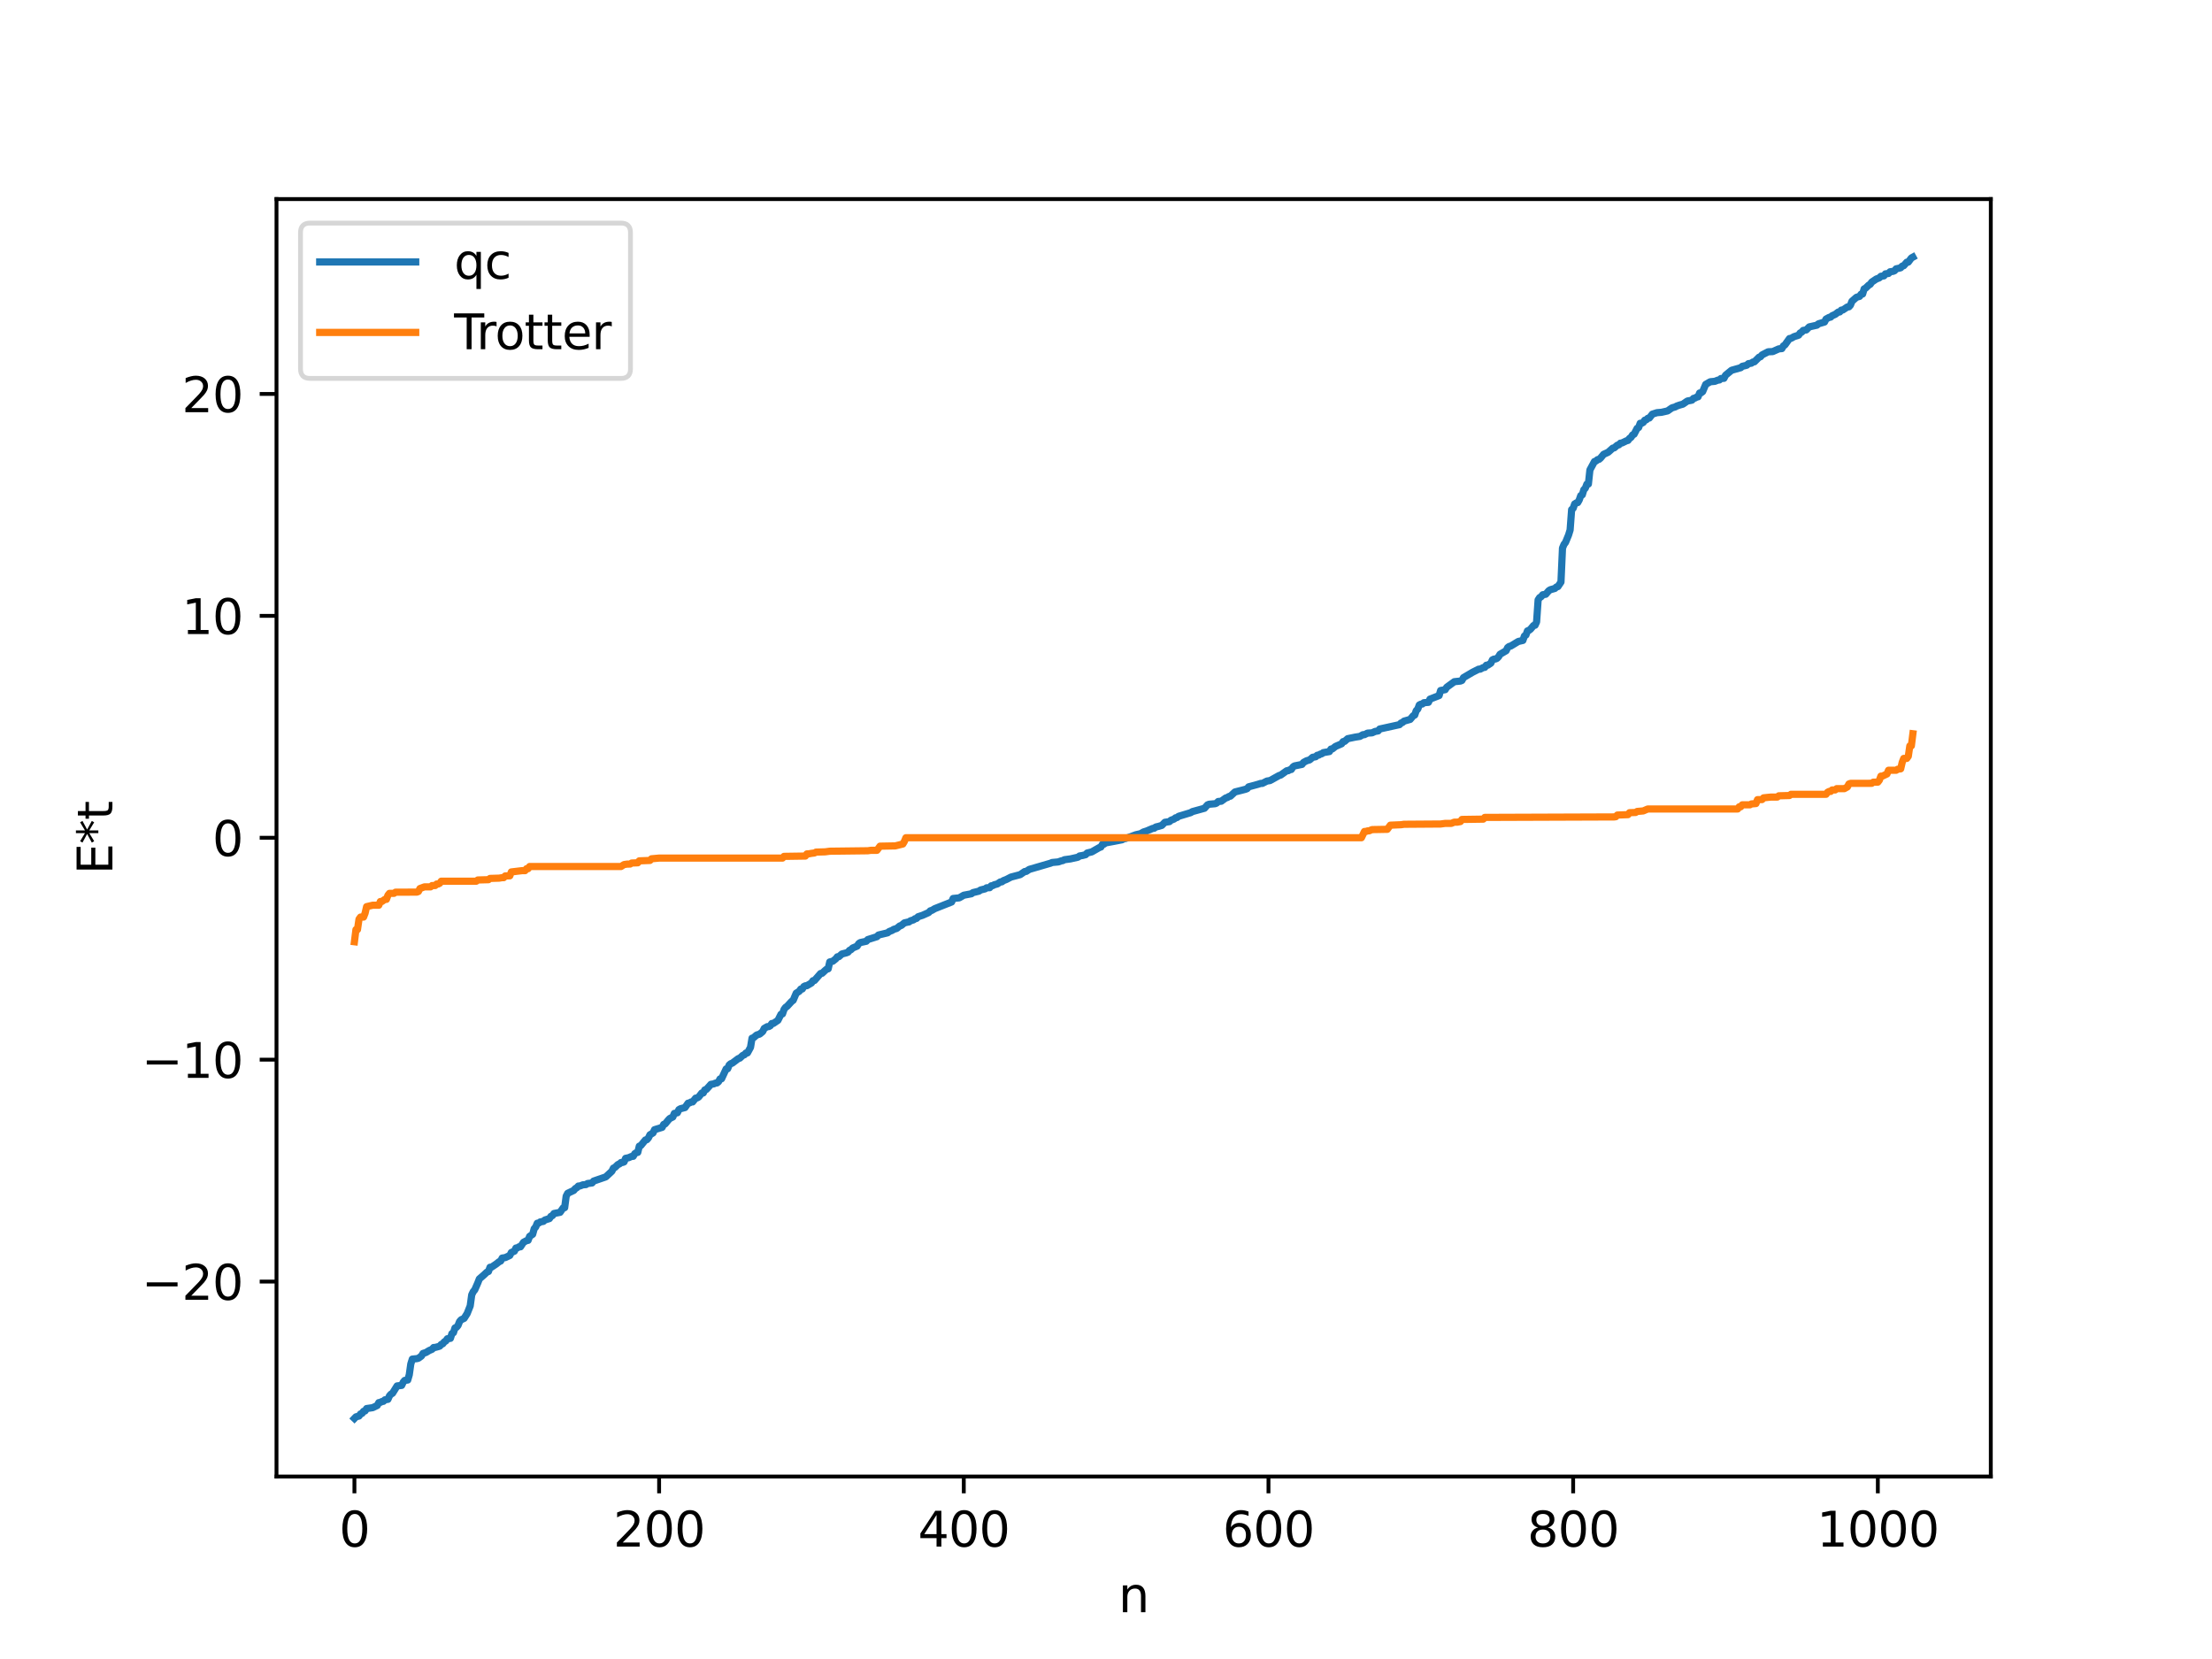 <?xml version="1.0" encoding="utf-8" standalone="no"?>
<!DOCTYPE svg PUBLIC "-//W3C//DTD SVG 1.1//EN"
  "http://www.w3.org/Graphics/SVG/1.1/DTD/svg11.dtd">
<svg xmlns:xlink="http://www.w3.org/1999/xlink" width="460.8pt" height="345.6pt" viewBox="0 0 460.8 345.6" xmlns="http://www.w3.org/2000/svg" version="1.1">
 <defs>
  <style type="text/css">*{stroke-linejoin: round; stroke-linecap: butt}</style>
 </defs>
 <g id="figure_1">
  <g id="patch_1">
   <path d="M 0 345.6 
L 460.8 345.6 
L 460.8 0 
L 0 0 
z
" style="fill: #ffffff"/>
  </g>
  <g id="axes_1">
   <g id="patch_2">
    <path d="M 57.6 307.584 
L 414.72 307.584 
L 414.72 41.472 
L 57.6 41.472 
z
" style="fill: #ffffff"/>
   </g>
   <g id="matplotlib.axis_1">
    <g id="xtick_1">
     <g id="line2d_1">
      <defs>
       <path id="m05a879888c" d="M 0 0 
L 0 3.5 
" style="stroke: #000000; stroke-width: 0.8"/>
      </defs>
      <g>
       <use xlink:href="#m05a879888c" x="73.833" y="307.584" style="stroke: #000000; stroke-width: 0.8"/>
      </g>
     </g>
     <g id="text_1">
      <!-- 0 -->
      <g transform="translate(70.651 322.182) scale(0.1 -0.1)">
       <defs>
        <path id="DejaVuSans-30" d="M 2034 4250 
Q 1547 4250 1301 3770 
Q 1056 3291 1056 2328 
Q 1056 1369 1301 889 
Q 1547 409 2034 409 
Q 2525 409 2770 889 
Q 3016 1369 3016 2328 
Q 3016 3291 2770 3770 
Q 2525 4250 2034 4250 
z
M 2034 4750 
Q 2819 4750 3233 4129 
Q 3647 3509 3647 2328 
Q 3647 1150 3233 529 
Q 2819 -91 2034 -91 
Q 1250 -91 836 529 
Q 422 1150 422 2328 
Q 422 3509 836 4129 
Q 1250 4750 2034 4750 
z
" transform="scale(0.016)"/>
       </defs>
       <use xlink:href="#DejaVuSans-30"/>
      </g>
     </g>
    </g>
    <g id="xtick_2">
     <g id="line2d_2">
      <g>
       <use xlink:href="#m05a879888c" x="137.304" y="307.584" style="stroke: #000000; stroke-width: 0.8"/>
      </g>
     </g>
     <g id="text_2">
      <!-- 200 -->
      <g transform="translate(127.76 322.182) scale(0.1 -0.1)">
       <defs>
        <path id="DejaVuSans-32" d="M 1228 531 
L 3431 531 
L 3431 0 
L 469 0 
L 469 531 
Q 828 903 1448 1529 
Q 2069 2156 2228 2338 
Q 2531 2678 2651 2914 
Q 2772 3150 2772 3378 
Q 2772 3750 2511 3984 
Q 2250 4219 1831 4219 
Q 1534 4219 1204 4116 
Q 875 4013 500 3803 
L 500 4441 
Q 881 4594 1212 4672 
Q 1544 4750 1819 4750 
Q 2544 4750 2975 4387 
Q 3406 4025 3406 3419 
Q 3406 3131 3298 2873 
Q 3191 2616 2906 2266 
Q 2828 2175 2409 1742 
Q 1991 1309 1228 531 
z
" transform="scale(0.016)"/>
       </defs>
       <use xlink:href="#DejaVuSans-32"/>
       <use xlink:href="#DejaVuSans-30" x="63.623"/>
       <use xlink:href="#DejaVuSans-30" x="127.246"/>
      </g>
     </g>
    </g>
    <g id="xtick_3">
     <g id="line2d_3">
      <g>
       <use xlink:href="#m05a879888c" x="200.775" y="307.584" style="stroke: #000000; stroke-width: 0.8"/>
      </g>
     </g>
     <g id="text_3">
      <!-- 400 -->
      <g transform="translate(191.231 322.182) scale(0.1 -0.1)">
       <defs>
        <path id="DejaVuSans-34" d="M 2419 4116 
L 825 1625 
L 2419 1625 
L 2419 4116 
z
M 2253 4666 
L 3047 4666 
L 3047 1625 
L 3713 1625 
L 3713 1100 
L 3047 1100 
L 3047 0 
L 2419 0 
L 2419 1100 
L 313 1100 
L 313 1709 
L 2253 4666 
z
" transform="scale(0.016)"/>
       </defs>
       <use xlink:href="#DejaVuSans-34"/>
       <use xlink:href="#DejaVuSans-30" x="63.623"/>
       <use xlink:href="#DejaVuSans-30" x="127.246"/>
      </g>
     </g>
    </g>
    <g id="xtick_4">
     <g id="line2d_4">
      <g>
       <use xlink:href="#m05a879888c" x="264.246" y="307.584" style="stroke: #000000; stroke-width: 0.8"/>
      </g>
     </g>
     <g id="text_4">
      <!-- 600 -->
      <g transform="translate(254.702 322.182) scale(0.1 -0.1)">
       <defs>
        <path id="DejaVuSans-36" d="M 2113 2584 
Q 1688 2584 1439 2293 
Q 1191 2003 1191 1497 
Q 1191 994 1439 701 
Q 1688 409 2113 409 
Q 2538 409 2786 701 
Q 3034 994 3034 1497 
Q 3034 2003 2786 2293 
Q 2538 2584 2113 2584 
z
M 3366 4563 
L 3366 3988 
Q 3128 4100 2886 4159 
Q 2644 4219 2406 4219 
Q 1781 4219 1451 3797 
Q 1122 3375 1075 2522 
Q 1259 2794 1537 2939 
Q 1816 3084 2150 3084 
Q 2853 3084 3261 2657 
Q 3669 2231 3669 1497 
Q 3669 778 3244 343 
Q 2819 -91 2113 -91 
Q 1303 -91 875 529 
Q 447 1150 447 2328 
Q 447 3434 972 4092 
Q 1497 4750 2381 4750 
Q 2619 4750 2861 4703 
Q 3103 4656 3366 4563 
z
" transform="scale(0.016)"/>
       </defs>
       <use xlink:href="#DejaVuSans-36"/>
       <use xlink:href="#DejaVuSans-30" x="63.623"/>
       <use xlink:href="#DejaVuSans-30" x="127.246"/>
      </g>
     </g>
    </g>
    <g id="xtick_5">
     <g id="line2d_5">
      <g>
       <use xlink:href="#m05a879888c" x="327.717" y="307.584" style="stroke: #000000; stroke-width: 0.8"/>
      </g>
     </g>
     <g id="text_5">
      <!-- 800 -->
      <g transform="translate(318.173 322.182) scale(0.1 -0.1)">
       <defs>
        <path id="DejaVuSans-38" d="M 2034 2216 
Q 1584 2216 1326 1975 
Q 1069 1734 1069 1313 
Q 1069 891 1326 650 
Q 1584 409 2034 409 
Q 2484 409 2743 651 
Q 3003 894 3003 1313 
Q 3003 1734 2745 1975 
Q 2488 2216 2034 2216 
z
M 1403 2484 
Q 997 2584 770 2862 
Q 544 3141 544 3541 
Q 544 4100 942 4425 
Q 1341 4750 2034 4750 
Q 2731 4750 3128 4425 
Q 3525 4100 3525 3541 
Q 3525 3141 3298 2862 
Q 3072 2584 2669 2484 
Q 3125 2378 3379 2068 
Q 3634 1759 3634 1313 
Q 3634 634 3220 271 
Q 2806 -91 2034 -91 
Q 1263 -91 848 271 
Q 434 634 434 1313 
Q 434 1759 690 2068 
Q 947 2378 1403 2484 
z
M 1172 3481 
Q 1172 3119 1398 2916 
Q 1625 2713 2034 2713 
Q 2441 2713 2670 2916 
Q 2900 3119 2900 3481 
Q 2900 3844 2670 4047 
Q 2441 4250 2034 4250 
Q 1625 4250 1398 4047 
Q 1172 3844 1172 3481 
z
" transform="scale(0.016)"/>
       </defs>
       <use xlink:href="#DejaVuSans-38"/>
       <use xlink:href="#DejaVuSans-30" x="63.623"/>
       <use xlink:href="#DejaVuSans-30" x="127.246"/>
      </g>
     </g>
    </g>
    <g id="xtick_6">
     <g id="line2d_6">
      <g>
       <use xlink:href="#m05a879888c" x="391.188" y="307.584" style="stroke: #000000; stroke-width: 0.8"/>
      </g>
     </g>
     <g id="text_6">
      <!-- 1000 -->
      <g transform="translate(378.463 322.182) scale(0.1 -0.1)">
       <defs>
        <path id="DejaVuSans-31" d="M 794 531 
L 1825 531 
L 1825 4091 
L 703 3866 
L 703 4441 
L 1819 4666 
L 2450 4666 
L 2450 531 
L 3481 531 
L 3481 0 
L 794 0 
L 794 531 
z
" transform="scale(0.016)"/>
       </defs>
       <use xlink:href="#DejaVuSans-31"/>
       <use xlink:href="#DejaVuSans-30" x="63.623"/>
       <use xlink:href="#DejaVuSans-30" x="127.246"/>
       <use xlink:href="#DejaVuSans-30" x="190.869"/>
      </g>
     </g>
    </g>
    <g id="text_7">
     <!-- n -->
     <g transform="translate(232.991 335.861) scale(0.1 -0.1)">
      <defs>
       <path id="DejaVuSans-6e" d="M 3513 2113 
L 3513 0 
L 2938 0 
L 2938 2094 
Q 2938 2591 2744 2837 
Q 2550 3084 2163 3084 
Q 1697 3084 1428 2787 
Q 1159 2491 1159 1978 
L 1159 0 
L 581 0 
L 581 3500 
L 1159 3500 
L 1159 2956 
Q 1366 3272 1645 3428 
Q 1925 3584 2291 3584 
Q 2894 3584 3203 3211 
Q 3513 2838 3513 2113 
z
" transform="scale(0.016)"/>
      </defs>
      <use xlink:href="#DejaVuSans-6e"/>
     </g>
    </g>
   </g>
   <g id="matplotlib.axis_2">
    <g id="ytick_1">
     <g id="line2d_7">
      <defs>
       <path id="m44a93cdb69" d="M 0 0 
L -3.5 0 
" style="stroke: #000000; stroke-width: 0.8"/>
      </defs>
      <g>
       <use xlink:href="#m44a93cdb69" x="57.6" y="266.972" style="stroke: #000000; stroke-width: 0.8"/>
      </g>
     </g>
     <g id="text_8">
      <!-- −20 -->
      <g transform="translate(29.495 270.771) scale(0.1 -0.1)">
       <defs>
        <path id="DejaVuSans-2212" d="M 678 2272 
L 4684 2272 
L 4684 1741 
L 678 1741 
L 678 2272 
z
" transform="scale(0.016)"/>
       </defs>
       <use xlink:href="#DejaVuSans-2212"/>
       <use xlink:href="#DejaVuSans-32" x="83.789"/>
       <use xlink:href="#DejaVuSans-30" x="147.412"/>
      </g>
     </g>
    </g>
    <g id="ytick_2">
     <g id="line2d_8">
      <g>
       <use xlink:href="#m44a93cdb69" x="57.6" y="220.745" style="stroke: #000000; stroke-width: 0.8"/>
      </g>
     </g>
     <g id="text_9">
      <!-- −10 -->
      <g transform="translate(29.495 224.544) scale(0.1 -0.1)">
       <use xlink:href="#DejaVuSans-2212"/>
       <use xlink:href="#DejaVuSans-31" x="83.789"/>
       <use xlink:href="#DejaVuSans-30" x="147.412"/>
      </g>
     </g>
    </g>
    <g id="ytick_3">
     <g id="line2d_9">
      <g>
       <use xlink:href="#m44a93cdb69" x="57.6" y="174.518" style="stroke: #000000; stroke-width: 0.8"/>
      </g>
     </g>
     <g id="text_10">
      <!-- 0 -->
      <g transform="translate(44.237 178.317) scale(0.1 -0.1)">
       <use xlink:href="#DejaVuSans-30"/>
      </g>
     </g>
    </g>
    <g id="ytick_4">
     <g id="line2d_10">
      <g>
       <use xlink:href="#m44a93cdb69" x="57.6" y="128.291" style="stroke: #000000; stroke-width: 0.8"/>
      </g>
     </g>
     <g id="text_11">
      <!-- 10 -->
      <g transform="translate(37.875 132.09) scale(0.1 -0.1)">
       <use xlink:href="#DejaVuSans-31"/>
       <use xlink:href="#DejaVuSans-30" x="63.623"/>
      </g>
     </g>
    </g>
    <g id="ytick_5">
     <g id="line2d_11">
      <g>
       <use xlink:href="#m44a93cdb69" x="57.6" y="82.063" style="stroke: #000000; stroke-width: 0.8"/>
      </g>
     </g>
     <g id="text_12">
      <!-- 20 -->
      <g transform="translate(37.875 85.863) scale(0.1 -0.1)">
       <use xlink:href="#DejaVuSans-32"/>
       <use xlink:href="#DejaVuSans-30" x="63.623"/>
      </g>
     </g>
    </g>
    <g id="text_13">
     <!-- E*t -->
     <g transform="translate(23.416 182.148) rotate(-90) scale(0.1 -0.1)">
      <defs>
       <path id="DejaVuSans-45" d="M 628 4666 
L 3578 4666 
L 3578 4134 
L 1259 4134 
L 1259 2753 
L 3481 2753 
L 3481 2222 
L 1259 2222 
L 1259 531 
L 3634 531 
L 3634 0 
L 628 0 
L 628 4666 
z
" transform="scale(0.016)"/>
       <path id="DejaVuSans-2a" d="M 3009 3897 
L 1888 3291 
L 3009 2681 
L 2828 2375 
L 1778 3009 
L 1778 1831 
L 1422 1831 
L 1422 3009 
L 372 2375 
L 191 2681 
L 1313 3291 
L 191 3897 
L 372 4206 
L 1422 3572 
L 1422 4750 
L 1778 4750 
L 1778 3572 
L 2828 4206 
L 3009 3897 
z
" transform="scale(0.016)"/>
       <path id="DejaVuSans-74" d="M 1172 4494 
L 1172 3500 
L 2356 3500 
L 2356 3053 
L 1172 3053 
L 1172 1153 
Q 1172 725 1289 603 
Q 1406 481 1766 481 
L 2356 481 
L 2356 0 
L 1766 0 
Q 1100 0 847 248 
Q 594 497 594 1153 
L 594 3053 
L 172 3053 
L 172 3500 
L 594 3500 
L 594 4494 
L 1172 4494 
z
" transform="scale(0.016)"/>
      </defs>
      <use xlink:href="#DejaVuSans-45"/>
      <use xlink:href="#DejaVuSans-2a" x="63.184"/>
      <use xlink:href="#DejaVuSans-74" x="113.184"/>
     </g>
    </g>
   </g>
   <g id="line2d_12">
    <path d="M 73.833 295.488 
L 74.15 295.158 
L 74.785 294.992 
L 75.102 294.553 
L 75.42 294.433 
L 75.737 293.995 
L 76.054 293.924 
L 76.372 293.428 
L 77.641 293.242 
L 78.593 292.783 
L 78.91 292.192 
L 79.228 292.148 
L 79.545 291.968 
L 79.862 291.924 
L 80.18 291.608 
L 80.815 291.507 
L 81.132 290.784 
L 81.449 290.428 
L 81.767 290.244 
L 82.719 288.715 
L 83.671 288.604 
L 83.988 287.949 
L 84.305 287.569 
L 84.94 287.483 
L 85.258 286.389 
L 85.575 284.143 
L 85.892 283.126 
L 86.844 283.027 
L 87.162 282.946 
L 87.796 282.485 
L 88.114 281.946 
L 88.748 281.744 
L 89.383 281.352 
L 90.018 281.075 
L 90.335 280.706 
L 90.653 280.697 
L 91.287 280.527 
L 91.605 280.42 
L 91.922 280.065 
L 92.239 279.935 
L 92.557 279.526 
L 92.874 279.347 
L 93.191 278.885 
L 93.826 278.804 
L 94.143 277.815 
L 94.461 277.624 
L 94.778 276.635 
L 95.096 276.495 
L 95.413 276.119 
L 95.73 275.315 
L 96.048 274.939 
L 96.682 274.641 
L 97.317 273.642 
L 97.952 272.043 
L 98.269 269.731 
L 98.586 269.076 
L 98.904 268.695 
L 99.539 267.241 
L 99.856 266.42 
L 100.808 265.594 
L 101.443 264.993 
L 101.76 264.876 
L 102.077 263.995 
L 102.395 263.973 
L 103.347 263.332 
L 103.981 262.834 
L 104.299 262.698 
L 104.616 262.077 
L 105.251 261.983 
L 106.203 261.535 
L 106.52 260.914 
L 107.155 260.648 
L 107.472 259.991 
L 107.79 259.949 
L 108.107 259.734 
L 108.424 259.734 
L 109.059 258.787 
L 109.694 258.446 
L 110.011 258.391 
L 110.329 257.557 
L 110.963 257.125 
L 111.281 255.962 
L 111.598 255.602 
L 111.915 254.825 
L 112.233 254.786 
L 112.55 254.548 
L 113.185 254.439 
L 113.502 254.15 
L 114.454 253.853 
L 114.772 253.381 
L 115.089 253.231 
L 115.406 252.794 
L 116.676 252.551 
L 117.31 251.631 
L 117.628 251.586 
L 117.945 249.183 
L 118.262 248.585 
L 119.532 247.981 
L 119.849 247.59 
L 120.167 247.422 
L 120.484 247.074 
L 120.801 247.062 
L 121.436 246.818 
L 122.071 246.77 
L 122.388 246.552 
L 123.34 246.432 
L 123.658 246.042 
L 124.61 245.713 
L 126.196 245.168 
L 127.466 243.988 
L 127.783 243.342 
L 128.1 243.204 
L 128.735 242.585 
L 129.053 242.466 
L 129.37 242.171 
L 129.687 242.168 
L 130.005 242.045 
L 130.322 241.303 
L 130.957 241.173 
L 131.591 240.897 
L 131.909 240.882 
L 132.226 240.338 
L 132.543 240.124 
L 132.861 240.062 
L 133.178 238.762 
L 133.496 238.638 
L 134.448 237.475 
L 134.765 237.413 
L 135.082 237.039 
L 135.4 236.395 
L 136.034 236.011 
L 136.352 235.333 
L 137.939 234.848 
L 138.256 234.234 
L 138.573 234.119 
L 139.208 233.343 
L 139.525 233.006 
L 140.16 232.689 
L 140.477 231.945 
L 141.112 231.811 
L 141.429 231.157 
L 141.747 230.97 
L 142.699 230.726 
L 143.334 229.815 
L 143.651 229.756 
L 143.968 229.563 
L 144.286 229.553 
L 144.92 228.76 
L 145.238 228.718 
L 145.555 228.516 
L 146.19 227.7 
L 146.507 227.681 
L 146.824 227.046 
L 147.142 226.946 
L 147.777 226.251 
L 148.094 225.89 
L 148.729 225.783 
L 149.046 225.622 
L 149.363 225.597 
L 149.681 225.345 
L 149.998 224.756 
L 150.315 224.727 
L 151.267 222.676 
L 151.585 222.643 
L 151.902 221.862 
L 152.22 221.588 
L 152.537 221.48 
L 153.806 220.523 
L 154.124 220.425 
L 154.758 219.835 
L 155.076 219.728 
L 155.393 219.36 
L 155.71 219.342 
L 156.345 218.179 
L 156.662 216.274 
L 156.98 216.175 
L 157.615 215.619 
L 158.249 215.418 
L 158.884 214.892 
L 159.201 214.237 
L 159.836 213.871 
L 160.153 213.854 
L 160.471 213.675 
L 160.788 213.212 
L 161.105 213.199 
L 162.058 212.558 
L 162.692 211.297 
L 163.01 211.215 
L 163.327 210.284 
L 163.644 209.856 
L 163.962 209.643 
L 164.914 208.612 
L 165.231 208.383 
L 165.866 206.901 
L 166.5 206.5 
L 166.818 206.04 
L 167.135 206.026 
L 167.453 205.518 
L 167.77 205.355 
L 168.087 205.337 
L 169.039 204.776 
L 169.357 204.3 
L 169.674 204.252 
L 170.943 202.801 
L 171.261 202.752 
L 171.896 202.158 
L 172.213 201.892 
L 172.53 201.82 
L 172.848 200.388 
L 173.482 200.243 
L 174.117 199.734 
L 174.434 199.32 
L 174.752 199.292 
L 175.386 198.73 
L 176.339 198.487 
L 176.656 198.358 
L 176.973 197.972 
L 177.291 197.832 
L 177.608 197.494 
L 178.56 197.097 
L 178.877 196.588 
L 179.195 196.357 
L 180.464 196.081 
L 180.781 195.728 
L 181.416 195.529 
L 182.686 195.128 
L 183.003 194.782 
L 184.907 194.323 
L 185.224 194.062 
L 185.859 193.81 
L 186.177 193.603 
L 186.811 193.407 
L 187.446 192.882 
L 187.763 192.788 
L 188.398 192.255 
L 189.033 192.108 
L 189.35 192.058 
L 189.667 191.821 
L 190.302 191.626 
L 190.62 191.383 
L 190.937 191.319 
L 191.254 190.975 
L 192.206 190.663 
L 193.476 190.094 
L 193.793 189.742 
L 194.11 189.653 
L 194.745 189.284 
L 198.236 187.902 
L 198.553 187.17 
L 199.823 187.043 
L 200.775 186.488 
L 201.41 186.37 
L 202.362 186.189 
L 202.679 185.946 
L 203.948 185.642 
L 204.266 185.399 
L 205.218 185.169 
L 205.535 184.942 
L 206.17 184.922 
L 206.487 184.535 
L 206.805 184.495 
L 207.122 184.315 
L 207.757 184.146 
L 208.391 183.72 
L 208.709 183.699 
L 209.026 183.455 
L 209.661 183.205 
L 210.613 182.709 
L 212.517 182.207 
L 213.469 181.556 
L 213.786 181.527 
L 214.421 181.11 
L 218.864 179.815 
L 219.181 179.673 
L 220.451 179.554 
L 221.086 179.329 
L 221.403 179.283 
L 221.72 179.095 
L 222.99 178.925 
L 224.577 178.566 
L 224.894 178.316 
L 225.529 178.209 
L 226.163 178.042 
L 226.481 177.695 
L 227.115 177.541 
L 227.433 177.466 
L 229.02 176.557 
L 229.337 176.45 
L 229.654 175.886 
L 229.972 175.857 
L 230.289 175.599 
L 232.193 175.245 
L 233.78 174.936 
L 234.097 174.704 
L 234.415 174.701 
L 236.636 173.887 
L 237.588 173.674 
L 238.223 173.312 
L 238.858 173.111 
L 240.127 172.573 
L 240.444 172.538 
L 240.762 172.284 
L 241.396 172.134 
L 242.031 171.941 
L 242.666 171.299 
L 243.618 171.16 
L 243.935 170.865 
L 244.57 170.631 
L 244.887 170.369 
L 245.205 170.307 
L 245.522 170.052 
L 248.061 169.284 
L 248.378 169.077 
L 250.917 168.375 
L 251.552 167.667 
L 251.869 167.54 
L 253.139 167.426 
L 253.456 167.289 
L 253.773 166.968 
L 254.408 166.909 
L 255.36 166.22 
L 255.677 166.148 
L 255.995 165.921 
L 256.312 165.857 
L 257.264 164.979 
L 258.534 164.662 
L 259.486 164.413 
L 259.803 164.285 
L 260.12 163.91 
L 262.024 163.393 
L 262.659 163.192 
L 262.977 163.19 
L 263.929 162.707 
L 264.563 162.608 
L 266.467 161.553 
L 266.785 161.466 
L 268.054 160.562 
L 268.372 160.549 
L 268.689 160.346 
L 269.006 160.297 
L 269.324 159.796 
L 269.641 159.562 
L 271.228 159.24 
L 271.545 158.826 
L 272.18 158.486 
L 272.815 158.304 
L 273.449 157.759 
L 274.084 157.645 
L 274.401 157.336 
L 274.719 157.303 
L 275.036 157.098 
L 275.353 157.026 
L 275.671 156.784 
L 276.94 156.566 
L 277.258 156.045 
L 277.575 156.001 
L 278.21 155.494 
L 279.479 154.946 
L 279.796 154.489 
L 280.114 154.441 
L 280.748 153.881 
L 282.335 153.553 
L 283.287 153.407 
L 283.922 153.049 
L 284.239 153.046 
L 284.874 152.725 
L 285.826 152.663 
L 286.461 152.371 
L 287.096 152.263 
L 287.413 151.866 
L 291.539 150.958 
L 291.856 150.62 
L 292.173 150.505 
L 292.491 150.222 
L 293.76 149.866 
L 294.395 149.106 
L 294.712 148.963 
L 295.029 148.04 
L 295.347 147.713 
L 295.664 146.86 
L 295.981 146.696 
L 296.299 146.659 
L 296.616 146.386 
L 297.568 146.31 
L 297.886 145.642 
L 299.79 144.901 
L 300.107 143.845 
L 301.059 143.67 
L 301.377 143.165 
L 302.963 142.01 
L 304.233 141.877 
L 304.55 141.746 
L 304.867 141.16 
L 306.772 140.039 
L 308.041 139.398 
L 308.358 139.395 
L 308.993 139.06 
L 309.31 139.024 
L 309.628 138.577 
L 309.945 138.563 
L 310.58 138.135 
L 310.897 137.464 
L 311.215 137.3 
L 311.532 137.283 
L 311.849 137.149 
L 312.167 136.822 
L 312.484 136.301 
L 313.753 135.559 
L 314.071 134.909 
L 314.388 134.665 
L 314.705 134.592 
L 316.292 133.631 
L 317.244 133.411 
L 317.562 132.494 
L 317.879 132.294 
L 318.196 131.427 
L 318.514 131.313 
L 318.831 131.069 
L 319.466 130.311 
L 319.783 130.246 
L 320.1 129.555 
L 320.418 124.976 
L 320.735 124.488 
L 321.053 124.307 
L 321.37 123.901 
L 322.005 123.796 
L 322.639 123.059 
L 322.957 122.854 
L 323.909 122.583 
L 324.226 122.287 
L 324.543 122.197 
L 325.178 121.251 
L 325.496 114.168 
L 325.813 113.411 
L 326.13 112.988 
L 326.765 111.439 
L 327.082 110.403 
L 327.4 106.159 
L 327.717 105.882 
L 328.034 104.979 
L 328.352 104.774 
L 328.669 104.702 
L 328.986 104.137 
L 329.304 103.229 
L 329.621 103.083 
L 329.939 102.017 
L 330.256 101.69 
L 330.573 100.85 
L 330.891 100.835 
L 331.208 97.892 
L 332.16 96.14 
L 332.477 96.04 
L 332.795 95.753 
L 333.112 95.685 
L 333.429 95.413 
L 334.064 94.643 
L 334.699 94.359 
L 335.016 94.207 
L 335.968 93.358 
L 336.286 93.293 
L 336.92 92.74 
L 337.238 92.669 
L 337.555 92.322 
L 337.872 92.288 
L 338.824 91.828 
L 339.142 91.747 
L 339.459 91.318 
L 339.777 91.111 
L 340.094 90.601 
L 340.411 90.456 
L 341.046 89.228 
L 341.363 89.058 
L 341.681 88.176 
L 341.998 88.173 
L 342.315 87.995 
L 342.633 87.534 
L 342.95 87.448 
L 343.267 87.141 
L 343.585 87.083 
L 344.22 86.273 
L 345.172 85.969 
L 346.124 85.89 
L 347.393 85.599 
L 348.028 85.155 
L 348.345 84.948 
L 348.98 84.772 
L 349.297 84.587 
L 349.932 84.37 
L 350.567 84.193 
L 351.519 83.538 
L 352.153 83.424 
L 352.471 83.352 
L 352.788 82.988 
L 353.105 82.929 
L 353.423 82.725 
L 353.74 82.661 
L 354.058 81.868 
L 354.375 81.825 
L 354.692 81.579 
L 355.327 80.079 
L 356.279 79.527 
L 357.231 79.437 
L 357.866 79.188 
L 358.183 79.152 
L 358.5 78.853 
L 359.135 78.811 
L 359.453 78.173 
L 360.722 77.134 
L 362.626 76.599 
L 362.943 76.312 
L 363.578 76.163 
L 363.896 76.073 
L 364.213 75.766 
L 364.848 75.657 
L 365.165 75.419 
L 365.482 75.367 
L 366.434 74.421 
L 366.752 74.313 
L 367.069 73.937 
L 368.339 73.282 
L 369.291 73.242 
L 370.56 72.674 
L 371.195 72.616 
L 371.512 72.064 
L 371.829 71.859 
L 372.781 70.526 
L 373.099 70.49 
L 373.734 70.131 
L 374.686 69.819 
L 375.003 69.358 
L 375.32 69.205 
L 375.638 68.832 
L 376.272 68.731 
L 376.907 68.095 
L 378.494 67.739 
L 378.811 67.459 
L 380.081 67.084 
L 380.398 66.468 
L 381.033 66.121 
L 381.35 66.065 
L 381.667 65.77 
L 382.302 65.493 
L 382.937 65.01 
L 383.254 64.986 
L 383.572 64.607 
L 383.889 64.574 
L 384.841 63.945 
L 385.158 63.919 
L 385.476 63.572 
L 385.793 62.765 
L 386.428 62.203 
L 386.745 61.925 
L 387.38 61.743 
L 387.697 61.283 
L 388.015 61.251 
L 388.332 60.183 
L 388.649 60.02 
L 389.284 59.406 
L 389.601 59.224 
L 389.919 58.764 
L 390.871 58.124 
L 391.505 57.881 
L 391.823 57.556 
L 392.458 57.469 
L 392.775 57.048 
L 393.41 56.97 
L 393.727 56.619 
L 394.362 56.525 
L 394.679 56.393 
L 394.996 56.002 
L 395.631 55.87 
L 395.948 55.777 
L 396.266 55.439 
L 396.583 55.347 
L 397.218 54.623 
L 397.535 54.597 
L 398.17 53.743 
L 398.487 53.568 
L 398.487 53.568 
" clip-path="url(#p4f5271de55)" style="fill: none; stroke: #1f77b4; stroke-width: 1.5; stroke-linecap: square"/>
   </g>
   <g id="line2d_13">
    <path d="M 73.833 196.182 
L 74.15 193.654 
L 74.467 193.654 
L 74.785 191.493 
L 75.102 191.044 
L 75.737 191.044 
L 76.054 190.235 
L 76.372 188.871 
L 77.641 188.576 
L 78.91 188.576 
L 79.228 187.806 
L 79.545 187.806 
L 80.18 187.355 
L 80.497 187.355 
L 80.815 186.503 
L 81.132 186.102 
L 82.084 186.095 
L 82.401 185.858 
L 86.844 185.845 
L 87.162 185.715 
L 87.479 185.098 
L 88.431 184.748 
L 89.7 184.748 
L 90.018 184.475 
L 90.653 184.475 
L 90.97 184.158 
L 91.287 184.158 
L 91.605 183.993 
L 91.922 183.568 
L 99.221 183.568 
L 99.539 183.315 
L 101.76 183.255 
L 102.077 182.993 
L 103.981 182.934 
L 104.616 182.831 
L 104.934 182.831 
L 105.251 182.471 
L 106.203 182.453 
L 106.52 181.641 
L 108.742 181.374 
L 109.377 181.374 
L 109.694 180.964 
L 110.011 180.964 
L 110.329 180.51 
L 129.37 180.51 
L 130.005 180.104 
L 130.639 180.011 
L 131.274 179.995 
L 131.591 179.784 
L 132.861 179.736 
L 133.178 179.331 
L 135.4 179.246 
L 135.717 178.9 
L 137.304 178.755 
L 163.01 178.755 
L 163.327 178.396 
L 167.77 178.331 
L 168.087 177.886 
L 168.405 177.886 
L 169.039 177.768 
L 169.674 177.691 
L 169.991 177.508 
L 171.896 177.452 
L 172.848 177.324 
L 180.781 177.229 
L 181.416 177.137 
L 182.686 177.137 
L 183.32 176.273 
L 186.494 176.215 
L 188.081 175.821 
L 188.398 175.284 
L 188.715 174.518 
L 283.605 174.518 
L 284.239 173.215 
L 284.557 173.215 
L 284.874 173.086 
L 285.191 173.086 
L 285.826 172.82 
L 289 172.763 
L 289.634 171.899 
L 291.856 171.806 
L 292.491 171.712 
L 300.107 171.657 
L 301.059 171.528 
L 302.329 171.528 
L 302.963 171.268 
L 303.598 171.268 
L 304.233 171.149 
L 304.55 170.705 
L 308.993 170.639 
L 309.31 170.28 
L 336.286 170.182 
L 336.603 170.136 
L 336.92 169.79 
L 339.142 169.705 
L 339.459 169.299 
L 340.729 169.251 
L 341.046 169.04 
L 342.315 168.931 
L 343.267 168.525 
L 361.991 168.525 
L 362.309 168.072 
L 362.626 168.072 
L 362.943 167.661 
L 364.53 167.661 
L 364.848 167.474 
L 365.8 167.394 
L 366.117 166.582 
L 367.069 166.564 
L 367.386 166.204 
L 368.339 166.102 
L 368.973 166.043 
L 370.243 166.043 
L 370.56 165.78 
L 372.781 165.721 
L 373.099 165.467 
L 380.398 165.467 
L 380.715 165.043 
L 381.033 164.877 
L 381.35 164.877 
L 381.667 164.56 
L 382.302 164.56 
L 382.62 164.288 
L 384.206 164.288 
L 384.841 163.938 
L 385.158 163.321 
L 385.476 163.191 
L 389.919 163.177 
L 390.236 162.94 
L 391.188 162.933 
L 391.505 162.532 
L 391.823 161.681 
L 392.14 161.681 
L 393.092 161.23 
L 393.41 160.46 
L 394.996 160.46 
L 395.314 160.249 
L 395.948 160.165 
L 396.266 158.8 
L 396.583 157.992 
L 397.218 157.992 
L 397.535 157.543 
L 397.853 155.382 
L 398.17 155.382 
L 398.487 152.854 
L 398.487 152.854 
" clip-path="url(#p4f5271de55)" style="fill: none; stroke: #ff7f0e; stroke-width: 1.5; stroke-linecap: square"/>
   </g>
   <g id="patch_3">
    <path d="M 57.6 307.584 
L 57.6 41.472 
" style="fill: none; stroke: #000000; stroke-width: 0.8; stroke-linejoin: miter; stroke-linecap: square"/>
   </g>
   <g id="patch_4">
    <path d="M 414.72 307.584 
L 414.72 41.472 
" style="fill: none; stroke: #000000; stroke-width: 0.8; stroke-linejoin: miter; stroke-linecap: square"/>
   </g>
   <g id="patch_5">
    <path d="M 57.6 307.584 
L 414.72 307.584 
" style="fill: none; stroke: #000000; stroke-width: 0.8; stroke-linejoin: miter; stroke-linecap: square"/>
   </g>
   <g id="patch_6">
    <path d="M 57.6 41.472 
L 414.72 41.472 
" style="fill: none; stroke: #000000; stroke-width: 0.8; stroke-linejoin: miter; stroke-linecap: square"/>
   </g>
   <g id="legend_1">
    <g id="patch_7">
     <path d="M 64.6 78.828 
L 129.342 78.828 
Q 131.342 78.828 131.342 76.828 
L 131.342 48.472 
Q 131.342 46.472 129.342 46.472 
L 64.6 46.472 
Q 62.6 46.472 62.6 48.472 
L 62.6 76.828 
Q 62.6 78.828 64.6 78.828 
z
" style="fill: #ffffff; opacity: 0.8; stroke: #cccccc; stroke-linejoin: miter"/>
    </g>
    <g id="line2d_14">
     <path d="M 66.6 54.57 
L 76.6 54.57 
L 86.6 54.57 
" style="fill: none; stroke: #1f77b4; stroke-width: 1.5; stroke-linecap: square"/>
    </g>
    <g id="text_14">
     <!-- qc -->
     <g transform="translate(94.6 58.07) scale(0.1 -0.1)">
      <defs>
       <path id="DejaVuSans-71" d="M 947 1747 
Q 947 1113 1208 752 
Q 1469 391 1925 391 
Q 2381 391 2643 752 
Q 2906 1113 2906 1747 
Q 2906 2381 2643 2742 
Q 2381 3103 1925 3103 
Q 1469 3103 1208 2742 
Q 947 2381 947 1747 
z
M 2906 525 
Q 2725 213 2448 61 
Q 2172 -91 1784 -91 
Q 1150 -91 751 415 
Q 353 922 353 1747 
Q 353 2572 751 3078 
Q 1150 3584 1784 3584 
Q 2172 3584 2448 3432 
Q 2725 3281 2906 2969 
L 2906 3500 
L 3481 3500 
L 3481 -1331 
L 2906 -1331 
L 2906 525 
z
" transform="scale(0.016)"/>
       <path id="DejaVuSans-63" d="M 3122 3366 
L 3122 2828 
Q 2878 2963 2633 3030 
Q 2388 3097 2138 3097 
Q 1578 3097 1268 2742 
Q 959 2388 959 1747 
Q 959 1106 1268 751 
Q 1578 397 2138 397 
Q 2388 397 2633 464 
Q 2878 531 3122 666 
L 3122 134 
Q 2881 22 2623 -34 
Q 2366 -91 2075 -91 
Q 1284 -91 818 406 
Q 353 903 353 1747 
Q 353 2603 823 3093 
Q 1294 3584 2113 3584 
Q 2378 3584 2631 3529 
Q 2884 3475 3122 3366 
z
" transform="scale(0.016)"/>
      </defs>
      <use xlink:href="#DejaVuSans-71"/>
      <use xlink:href="#DejaVuSans-63" x="63.477"/>
     </g>
    </g>
    <g id="line2d_15">
     <path d="M 66.6 69.249 
L 76.6 69.249 
L 86.6 69.249 
" style="fill: none; stroke: #ff7f0e; stroke-width: 1.5; stroke-linecap: square"/>
    </g>
    <g id="text_15">
     <!-- Trotter -->
     <g transform="translate(94.6 72.749) scale(0.1 -0.1)">
      <defs>
       <path id="DejaVuSans-54" d="M -19 4666 
L 3928 4666 
L 3928 4134 
L 2272 4134 
L 2272 0 
L 1638 0 
L 1638 4134 
L -19 4134 
L -19 4666 
z
" transform="scale(0.016)"/>
       <path id="DejaVuSans-72" d="M 2631 2963 
Q 2534 3019 2420 3045 
Q 2306 3072 2169 3072 
Q 1681 3072 1420 2755 
Q 1159 2438 1159 1844 
L 1159 0 
L 581 0 
L 581 3500 
L 1159 3500 
L 1159 2956 
Q 1341 3275 1631 3429 
Q 1922 3584 2338 3584 
Q 2397 3584 2469 3576 
Q 2541 3569 2628 3553 
L 2631 2963 
z
" transform="scale(0.016)"/>
       <path id="DejaVuSans-6f" d="M 1959 3097 
Q 1497 3097 1228 2736 
Q 959 2375 959 1747 
Q 959 1119 1226 758 
Q 1494 397 1959 397 
Q 2419 397 2687 759 
Q 2956 1122 2956 1747 
Q 2956 2369 2687 2733 
Q 2419 3097 1959 3097 
z
M 1959 3584 
Q 2709 3584 3137 3096 
Q 3566 2609 3566 1747 
Q 3566 888 3137 398 
Q 2709 -91 1959 -91 
Q 1206 -91 779 398 
Q 353 888 353 1747 
Q 353 2609 779 3096 
Q 1206 3584 1959 3584 
z
" transform="scale(0.016)"/>
       <path id="DejaVuSans-65" d="M 3597 1894 
L 3597 1613 
L 953 1613 
Q 991 1019 1311 708 
Q 1631 397 2203 397 
Q 2534 397 2845 478 
Q 3156 559 3463 722 
L 3463 178 
Q 3153 47 2828 -22 
Q 2503 -91 2169 -91 
Q 1331 -91 842 396 
Q 353 884 353 1716 
Q 353 2575 817 3079 
Q 1281 3584 2069 3584 
Q 2775 3584 3186 3129 
Q 3597 2675 3597 1894 
z
M 3022 2063 
Q 3016 2534 2758 2815 
Q 2500 3097 2075 3097 
Q 1594 3097 1305 2825 
Q 1016 2553 972 2059 
L 3022 2063 
z
" transform="scale(0.016)"/>
      </defs>
      <use xlink:href="#DejaVuSans-54"/>
      <use xlink:href="#DejaVuSans-72" x="46.334"/>
      <use xlink:href="#DejaVuSans-6f" x="85.197"/>
      <use xlink:href="#DejaVuSans-74" x="146.379"/>
      <use xlink:href="#DejaVuSans-74" x="185.588"/>
      <use xlink:href="#DejaVuSans-65" x="224.797"/>
      <use xlink:href="#DejaVuSans-72" x="286.32"/>
     </g>
    </g>
   </g>
  </g>
 </g>
 <defs>
  <clipPath id="p4f5271de55">
   <rect x="57.6" y="41.472" width="357.12" height="266.112"/>
  </clipPath>
 </defs>
</svg>
